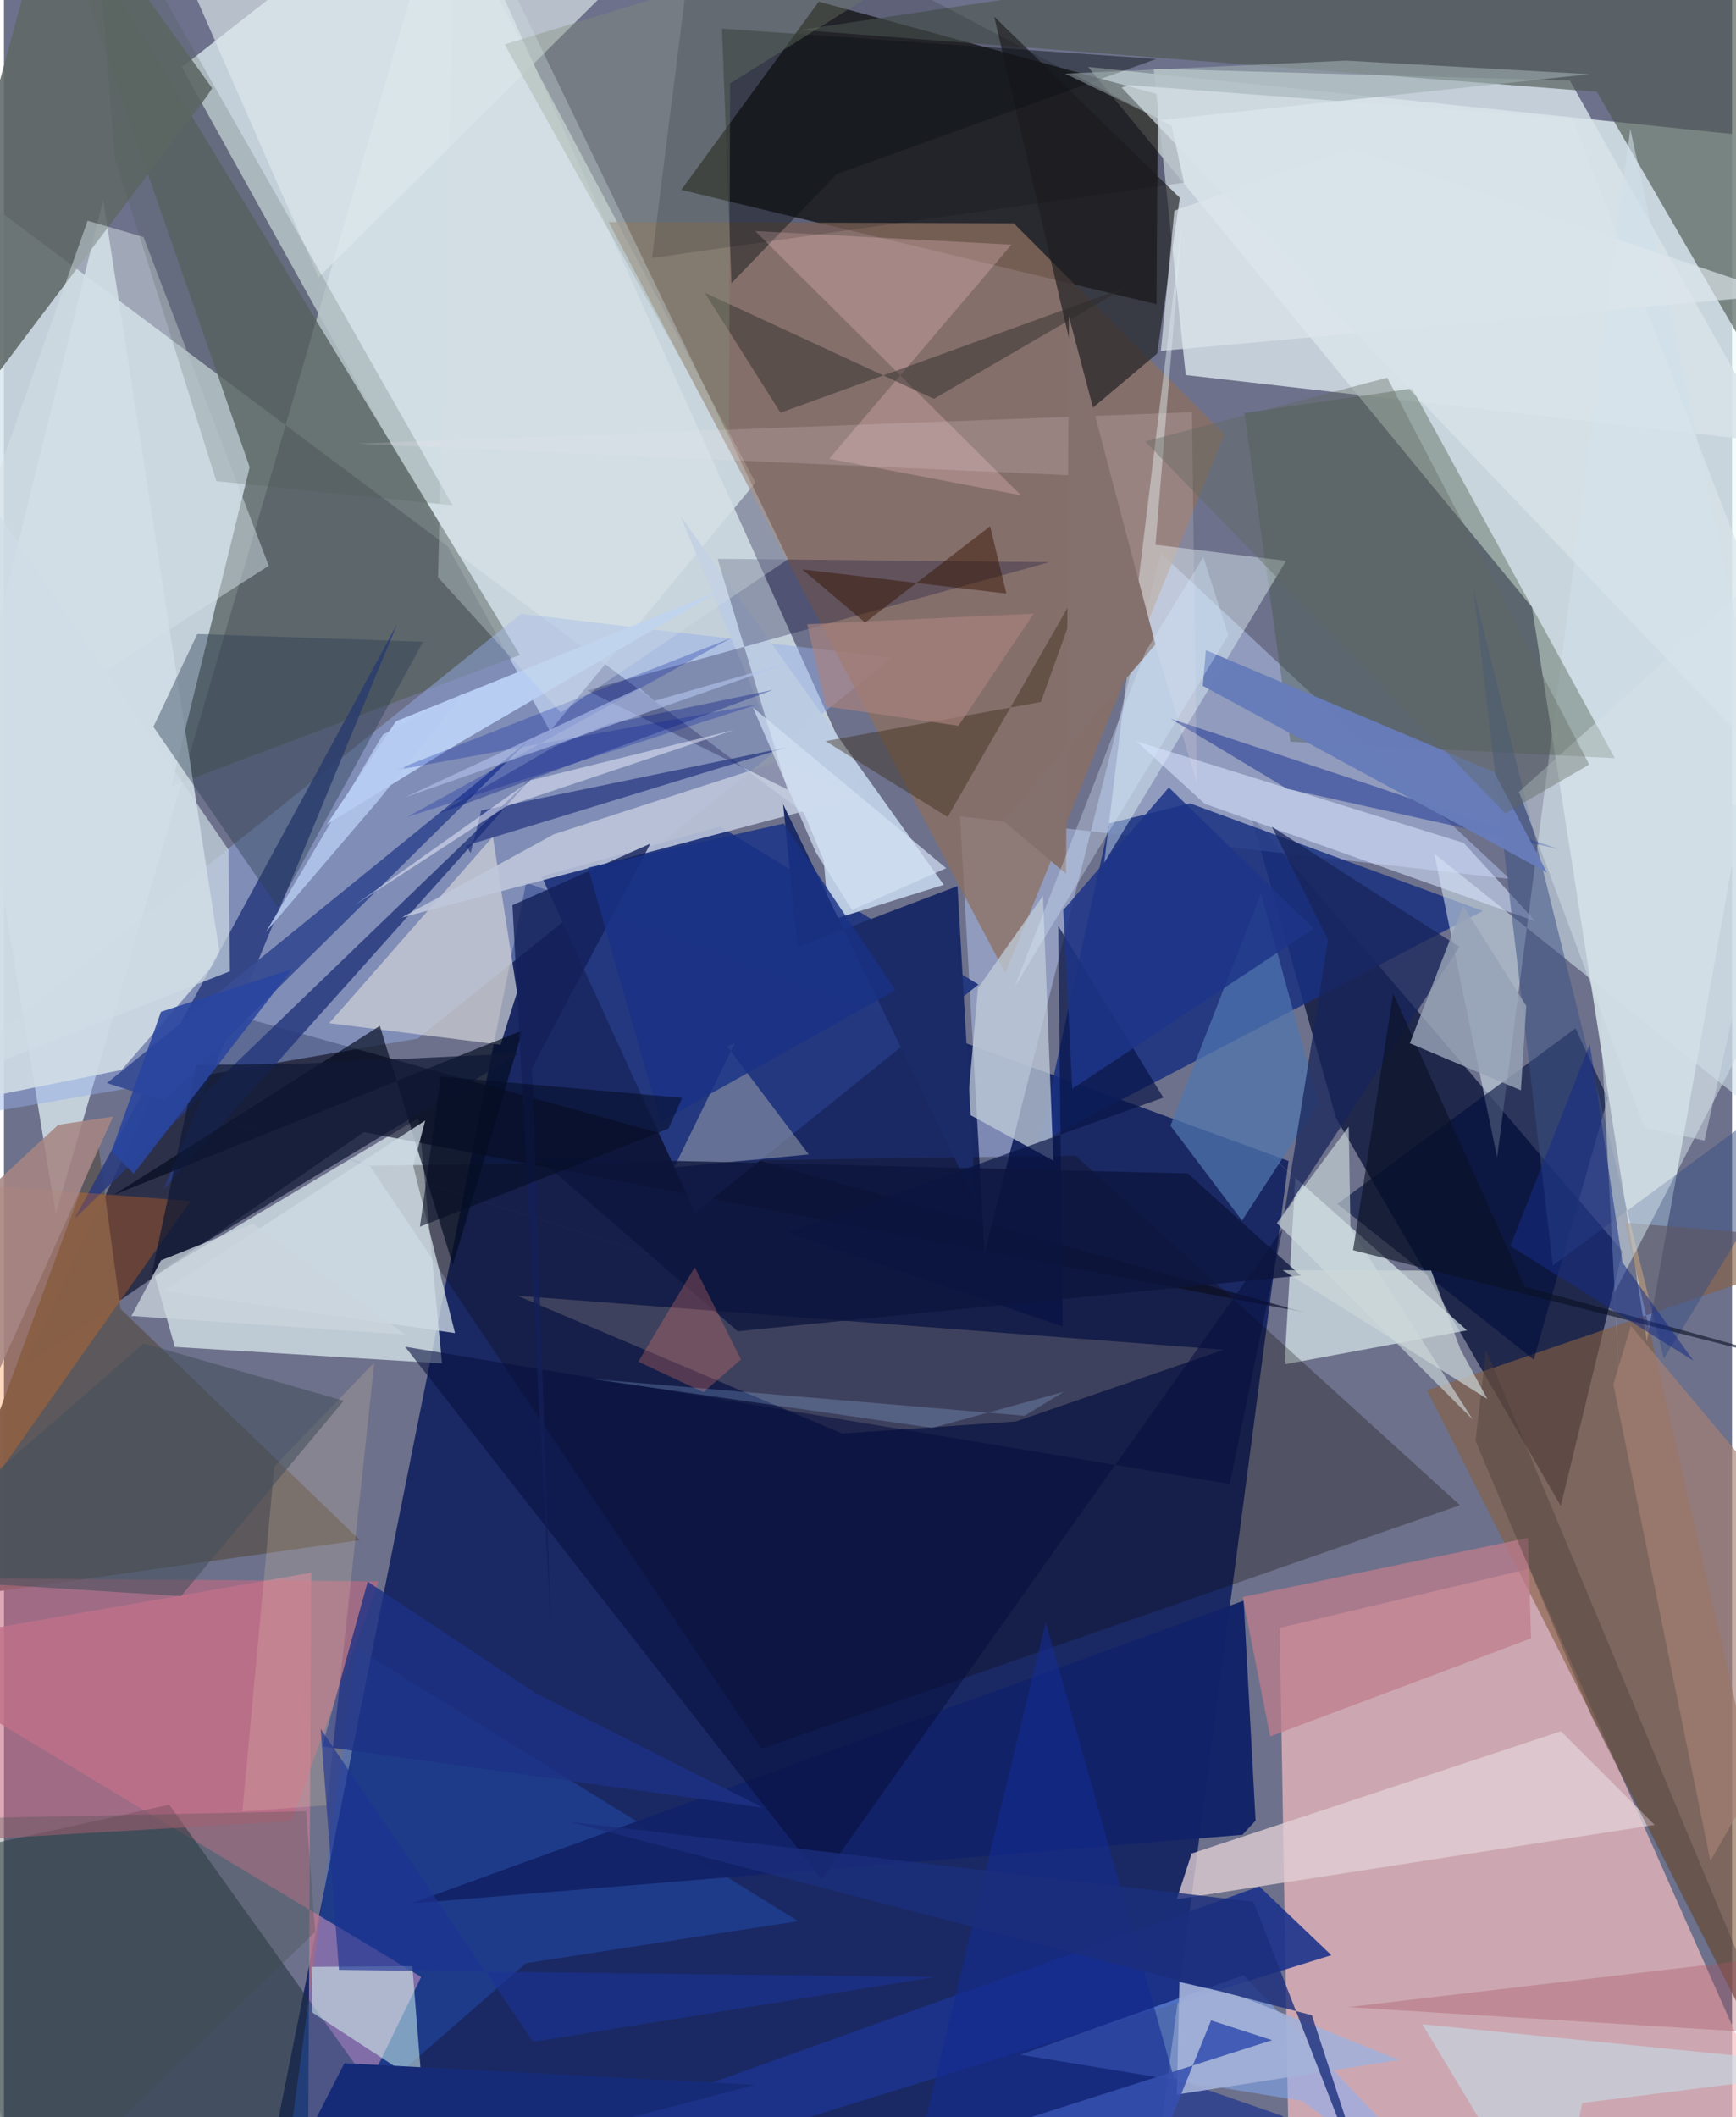 <svg xmlns="http://www.w3.org/2000/svg" width="228" height="278" viewBox="0 0 836 1024"><path fill="#6d718b" d="M0 0h836v1024H0z"/><path fill="#021459" fill-opacity=".769" d="M252.598 426.9L621.44 561.522l-69.126 524.33-426.13-28.156z"/><path fill="#d8e7ed" fill-opacity=".8" d="M25.03 587.077L214.338-62l222.18 492.207L-62 57.356z"/><path fill="#edfcfb" fill-opacity=".722" d="M739.218 293.68l55.568 355.077L898 71.287 524.486 32.36z"/><path fill="#f5bfc2" fill-opacity=".698" d="M617.172 787.343l5.12 298.657H883.13L738.17 758.652z"/><path fill="#070500" fill-opacity=".659" d="M557.572 147.155L327.67 91.83 394.199.797l164.065 44.832z"/><path fill="#091239" fill-opacity=".761" d="M603.359 394.66l41.07 146.145 108.737 187.518 29.868-123.102z"/><path fill="#d3e0e6" fill-opacity=".851" d="M206.654-62l156.923 295.412-99.42 120.168L86.038 32.485z"/><path fill="#dcebee" fill-opacity=".733" d="M211.911 659.407l-129.258-7.941-9.721-34.55 127.793-76.166z"/><path fill="#0a0c24" fill-opacity=".639" d="M93.007 485.819L9.627 661.075 174.115 547.56l455.252 87.234z"/><path fill="#b87a94" fill-opacity=".824" d="M-62 797.466l210.68-36.819-1.69 308.246 54.833-112.73z"/><path fill="#9eaacd" fill-opacity=".749" d="M462.495 394.88l11.928 211.171 85.27-338.442L728.5 425.118z"/><path fill="#d8e3e8" fill-opacity=".816" d="M556.197 33.23l15.51 148.163 284.812 32.666-98.997-175.116z"/><path fill="#193181" fill-opacity=".847" d="M500.735 552.69l214.692-112.087-141.744-52.063-38.97 9.693z"/><path fill="#586362" fill-opacity=".78" d="M118.87 225.948L80.947 380.345l168.656-63.547L18.867-62z"/><path fill="#96aeea" fill-opacity=".467" d="M429.555 318.12L200.223 502.304-62 547.41 250.137 296.9z"/><path fill="#253980" fill-opacity=".992" d="M471.42 476.174L346.44 399.82l-86.32 24.084 74.276 162.704z"/><path fill="#21313c" fill-opacity=".549" d="M-62 1086V904.166l141.98-31.313 126.346 176.53z"/><path fill="#4f5953" fill-opacity=".655" d="M898-62L385.316 14.481 770.59 44.397l82.64 142.578z"/><path fill="#e8fafb" fill-opacity=".624" d="M624.715 569.744l-54.889-48.846 137.972 122.567-88.305 16.41z"/><path fill="#8d6f61" fill-opacity=".749" d="M488.541 108.032l-196.015-.636 191.898 363.192 105.975-260.516z"/><path fill="#d1dee6" fill-opacity=".878" d="M48.003 96.577l56.618 366.253-47.698 54.633L-62 541.536z"/><path fill="#855f43" fill-opacity=".624" d="M898 1086L784.108 591.392 898 600.71 688.517 672.5z"/><path fill="#0d0906" fill-opacity=".282" d="M176.931 563.801l341.54-4.838 185.905 169.05-337.922 117.79z"/><path fill="#5c575a" fill-opacity=".976" d="M45.525 552.962l-81.477 221.367L172.153 744.9 56.359 633.017z"/><path fill="#d1e0eb" fill-opacity=".576" d="M786.774 62.342L898 577.988 691.943 412.89l30.413 146.944z"/><path fill="#283a7f" fill-opacity=".851" d="M255.679 375.732L34.105 589.5l155.978-287.385L77.3 575.196z"/><path fill="#bbcbe1" fill-opacity=".992" d="M396.583 416.155l2.535 29.185 55.536-17.396L327.28 249.581z"/><path fill="#5f6867" fill-opacity=".875" d="M100.72 42.642L25.589-62-62 258.772 98.036 46.748z"/><path fill="#1c338d" fill-opacity=".89" d="M189.46 1086l452.688-140.35-34.81-33.26L123.034 1086z"/><path fill="#c1cdd9" fill-opacity=".741" d="M471.194 477.923l-5.35 60.494 41.832 22.97-5.048-128.103z"/><path fill="#2c73ff" fill-opacity=".243" d="M170.597 797.17l213.604 132.018-131.7 20.334-116.41 101.458z"/><path fill="#41523d" fill-opacity=".365" d="M600.098 199.756l81.136-11.842 98.054 178.813-156.948-7.977z"/><path fill="#d0d1d6" fill-opacity=".718" d="M236.52 404.633l-79.165 90.244 82.896 10.426 7.96-25.328z"/><path fill="#eafdff" fill-opacity=".408" d="M620.246 271.245l-63.17-7.752 12.888-155.964-37.702 309.769z"/><path fill="#bfc7dc" fill-opacity=".878" d="M375.846 367.93l33.697 18.48-217.066 57.338 73.534-40.232z"/><path fill="#85b0ff" fill-opacity=".49" d="M628.065 1016.137l-136.318-22.323 107.98-38.488L723.313 1086z"/><path fill="#0a0937" fill-opacity=".282" d="M505.724 271.88l-223.681 62.07 96.972 47.867-33.77-111.536z"/><path fill="#e1cfd4" fill-opacity=".776" d="M567.36 918.607l7.19-22.11 178.682-59.139 45.33 45.297z"/><path fill="#4c4e65" fill-opacity=".737" d="M405.498 693.349l84.059-5.834 100.527-34.691-341.625-26.107z"/><path fill="#000e3c" fill-opacity=".592" d="M645.065 582.279l95.023 75.308 35.775-126.345-15.62-33.84z"/><path fill="#1e1f22" fill-opacity=".667" d="M523.64 199.856L479.065 8.038l89.799 87.649-10.993 75.325z"/><path fill="#122268" fill-opacity=".969" d="M196.937 920.634l402.203-33.196 6.356-6.89-5.745-106.362z"/><path fill="#dbfef5" fill-opacity=".51" d="M202.128 1007.972l-52.883-34.567-.44-22.116 48.746-.326z"/><path fill="#d8e5ff" fill-opacity=".565" d="M706.189 407.699l34.759 37.937-160.08-56.904-32.944-30.158z"/><path fill="#030b1f" fill-opacity=".659" d="M217.163 611.962l33.699-113.61-197.906 79.674 128.899-81.847z"/><path fill="#1b2b68" d="M461.29 428.574l8.724 152.619-93.084-192.214 7.07 68.997z"/><path fill="#c66a82" fill-opacity=".573" d="M-62 892.588l200.935-11.767 42.365-116-243.3-1.827z"/><path fill="#b7cdf1" fill-opacity=".992" d="M220.932 358.944l-64.658 39.744 33.385-49.85 156.374-62.986z"/><path fill="#4f75af" fill-opacity=".733" d="M635.84 533.527l-27.66-101.615-43.853 112.533 34.622 45.895z"/><path fill="#2d3f55" fill-opacity=".427" d="M132.558 438.92l-60.271-87.412 21.249-44.873 109.23 3.762z"/><path fill="#8e95a5" fill-opacity=".608" d="M389.324 558.36l-39.402-52.228 3.632-1.646-29.331 60.135z"/><path fill="#3a4f9e" fill-opacity=".71" d="M664.206 380.665l87.999 30.034-131.442-29.18-56.448-33.929z"/><path fill="#17255b" fill-opacity=".741" d="M704.093 457.971l-90.71-58.102 27.184 54.749L619.5 586.315z"/><path fill="#dfeaec" fill-opacity=".647" d="M349.665-62L38.292-34.089l36.613-8.323 77.323 176.557z"/><path fill="#394d94" fill-opacity=".961" d="M253.486 358.43L77.366 532.473l393.43 124.03L49.84 523.858z"/><path fill="#bf7d8c" fill-opacity=".733" d="M737.303 743.838l-138.07 28.55 13.342 67.459 126.208-47.414z"/><path fill="#ff7411" fill-opacity=".271" d="M-32.199 571.411l27.2 239.3-39.447-38.921 134.75-190.906z"/><path fill="#0e1519" fill-opacity=".463" d="M351.942 136.973l50.924-52.738 154.6-55.729-210.098-14.653z"/><path fill="#cedbe3" fill-opacity=".773" d="M218.208 644.774L77.204 624.373l126.592-82.402-5.81 21.946z"/><path fill="#071245" fill-opacity=".667" d="M560.883 530.876l-181.756 65.292 133.058 45.44-2.18-193.826z"/><path fill="#1b2c7a" fill-opacity=".639" d="M230.9 391.999l-5.12 20.594-2.232-3.574 155.71-47.68z"/><path fill="#fccccf" fill-opacity=".267" d="M492.014 239.575L399.238 221.9l88.155-103.553-123.985-6.584z"/><path fill="#2d2929" fill-opacity=".463" d="M449.862 192.894l92.8-53.913-166.987 60.658-36.701-58.093z"/><path fill="#132b91" fill-opacity=".596" d="M431.09 1086l72.902-301.423 62.07 220.61 53.038 18.437z"/><path fill="#08103f" fill-opacity=".58" d="M592.982 717.748l-398.92-66.387 201.511 257.52 222.98-314.514z"/><path fill="#3b5182" fill-opacity=".514" d="M749.302 612.082L898 502.457l-95.001 154.666-92.052-372.052z"/><path fill="#ccdae4" fill-opacity=".553" d="M782.45 687.25l-15.892-304.866L898 395.615 779.13 625.241z"/><path fill="#0f1836" fill-opacity=".718" d="M145.589 514.371l103.492-4.909L71.455 616.528l21.533-101.415z"/><path fill="#cedbdd" fill-opacity=".624" d="M615.783 591.608l34.781-46.717.835 49.376 59.17 92.29z"/><path fill="#d4e1e6" fill-opacity=".49" d="M67.517 114.642l-27.042-7.873L-62 395.781l190.08-122.145z"/><path fill="#011ba0" fill-opacity=".271" d="M195.17 395.096l169.638-54.481-175.59 31.924 162.725-64.04z"/><path fill="#a68175" fill-opacity=".655" d="M898 773.716l-72.487 126.398-46.934-230.603 8.49-28.232z"/><path fill="#372813" fill-opacity=".404" d="M456.523 395.188l-59.068-36.724 104.212-18.942 22.183-61.778z"/><path fill="#1d3185" fill-opacity=".796" d="M175.964 765.001l-21.988 79.712L367.251 874.3 257.54 819.163z"/><path fill="#a3b1d7" fill-opacity=".914" d="M567.406 1013.06l1.283-54.432 28.529 6.535 77.732 31.18z"/><path fill="#0a1023" fill-opacity=".596" d="M652.661 604.667L898 667.147l-162.336-44.863L672.07 480.55z"/><path fill="#677cb9" fill-opacity=".976" d="M581.46 314.476l-1.497 17.243 166.505 90.273-25.584-48.597z"/><path fill="#97a3b6" fill-opacity=".824" d="M680.12 504.603l25.786-66.462 30.557 48.384-2.62 40.801z"/><path fill="#c5e3ef" fill-opacity=".529" d="M763.47 1017.138L898 1000.212l-211.817-21.137L750.523 1086z"/><path fill="#dde6eb" fill-opacity=".675" d="M859.852 142.505L651.469 72.177l-85.238 29.69-6.566 67.86z"/><path fill="#e8ecfb" fill-opacity=".525" d="M243.014 390.007l-73.677 47.972 85.485-60.578 98.41-24.34z"/><path fill="#4f5b50" fill-opacity=".212" d="M53.565 76.073l49.187 156.657 114.275 11.674L42.87-62z"/><path fill="#9fadb1" fill-opacity=".588" d="M767.07 35.876l-117.796-6.557-135.897 6.29 46.54 22.448z"/><path fill="#e3c9a8" fill-opacity=".22" d="M179.16 658.976L156.205 873.16l-40.852 2.939 15.433-166.77z"/><path fill="#121f58" fill-opacity=".784" d="M312.724 408.043L255.492 516.54l9.183 272.41-18.672-351.16z"/><path fill="#0c153d" fill-opacity=".769" d="M258.31 559.892l96.668 83.988 272.388-26.946-54.641-49.408z"/><path fill="#818f76" fill-opacity=".38" d="M242.258 21.483L350.766 215.65l.517-175.285L514.625-62z"/><path fill="#1b2e7c" fill-opacity=".792" d="M604.49 919.823l-330.589-38.587 358.832 93.45L669.119 1086z"/><path fill="#4a3c39" fill-opacity=".396" d="M895.798 1081.934L716.983 652.867l-5.071 43.983 56.284 133.682z"/><path fill="#1e3588" fill-opacity=".855" d="M633.617 449.144l-70.07-68.281-51.082 59.323 4.358 86.403z"/><path fill="#f9e7f1" fill-opacity=".169" d="M577.101 378.639l-2.399-179.266-403.834 15.22 361.564 16.013z"/><path fill="#162c86" fill-opacity=".533" d="M728.742 602.65l88.618 55.49-34.358-47.581-15.813-105.561z"/><path fill="#3550af" fill-opacity=".867" d="M302.321 1086l311.177-99.234-29.54-9.584L539.885 1086z"/><path fill="#a68684" fill-opacity=".875" d="M-34.552 600.34L-62 795.28 52.81 540.015l-26.57 4.027z"/><path fill="#a85564" fill-opacity=".357" d="M898 986.128v75.327l-33.668-115.853-214.185 25.167z"/><path fill="#d2dfe6" fill-opacity=".337" d="M209.973 279.22l59.44 65.435L379.32 270.49 218.735-62z"/><path fill="#44515d" fill-opacity=".565" d="M-62 762.693l147.652 9.287 78.7-94.474-96.779-27.74z"/><path fill="#162b77" d="M363.427 1008.324L164.697 997.9 119.61 1086H68.415z"/><path fill="#cdd7d9" fill-opacity=".682" d="M704.566 652.569l13.073 24.08-99.082-62.322 71.885.212z"/><path fill="#84716e" d="M513.825 422.629l1.384-269.544 41.86 158.594-73.52 85.464z"/><path fill="#ab837f" fill-opacity=".643" d="M388.564 301.93l9.098 39.748 64.094 9.36 36.388-54.24z"/><path fill="#f9806e" fill-opacity=".271" d="M338.405 673.343l-31.516-14.748 27.313-45.718 22.34 44.617z"/><path fill="#193186" fill-opacity=".816" d="M377.26 398.321l-94.72 21.319 35.12 122.92 113.609-63.702z"/><path fill="#1c3393" fill-opacity=".635" d="M256.016 987.555l194.272-31.353-288.211-3.458-8.866-116.57z"/><path fill="#9dcaff" fill-opacity=".235" d="M284.549 666.964L493.67 684.76l19.016-11.578-63.553 17.444z"/><path fill="#091b83" fill-opacity=".369" d="M372.17 333.625l-79.46 16.45-26.506 11.078-55.958 32.39z"/><path fill="#cfdde6" fill-opacity=".675" d="M109.313 469.768l-.727-58.835L-62 161.895l11.009 370.856z"/><path fill="#cad5dd" fill-opacity=".761" d="M120.441 591.83l-44.466 17.767-14.339 26.898 132.539 8.996z"/><path fill="#d4e2e8" fill-opacity=".471" d="M893.962 238.226l-161.047 144.73 60.613 162.308 29.133 6.387z"/><path fill="#d4e1f5" fill-opacity=".706" d="M455.82 419.901l-93.444-77.641 30.353 69.912 17.555 27.958z"/><path fill="#050d24" fill-opacity=".565" d="M321.469 545.881l6.626-14.89-116.763-10.352-10.088 72.666z"/><path fill="#361400" fill-opacity=".475" d="M386.188 275.385l30.405 25.717 60.48-46.567 7.904 32.58z"/><path fill="#d6ecfd" fill-opacity=".333" d="M580.253 269.416l12.027 37.774-103.425 170.284 63.474-162.342z"/><path fill="#07040e" fill-opacity=".141" d="M336.628-58.913L564.906 60.885l5.96 27.477-257.325 36.424z"/><path fill="#5f6760" fill-opacity=".388" d="M552.077 213.52l174.238 179.874 40.583-23.606-97.714-187.092z"/><path fill="#b4c4ee" fill-opacity=".596" d="M307.433 332.794L193.906 385.69l188.72-66.138-67.964 19.441z"/><path fill="#2945a0" fill-opacity=".882" d="M139.433 468.67L62.74 567.678l-10.658-10.917 23.88-67.386z"/><path fill="#b5cbf0" fill-opacity=".824" d="M183.346 355.28l-56.657 95.54 54.426-63.628 41.3-51.823z"/><path fill="#3d4b47" fill-opacity=".275" d="M150.592 934.408l-4.423-58.378-185.848 3.832 50.595 189.074z"/><path fill="#d9e5eb" fill-opacity=".678" d="M758.752 57.473L544.322 41.14l-3.65 1.18L898 416.703z"/></svg>